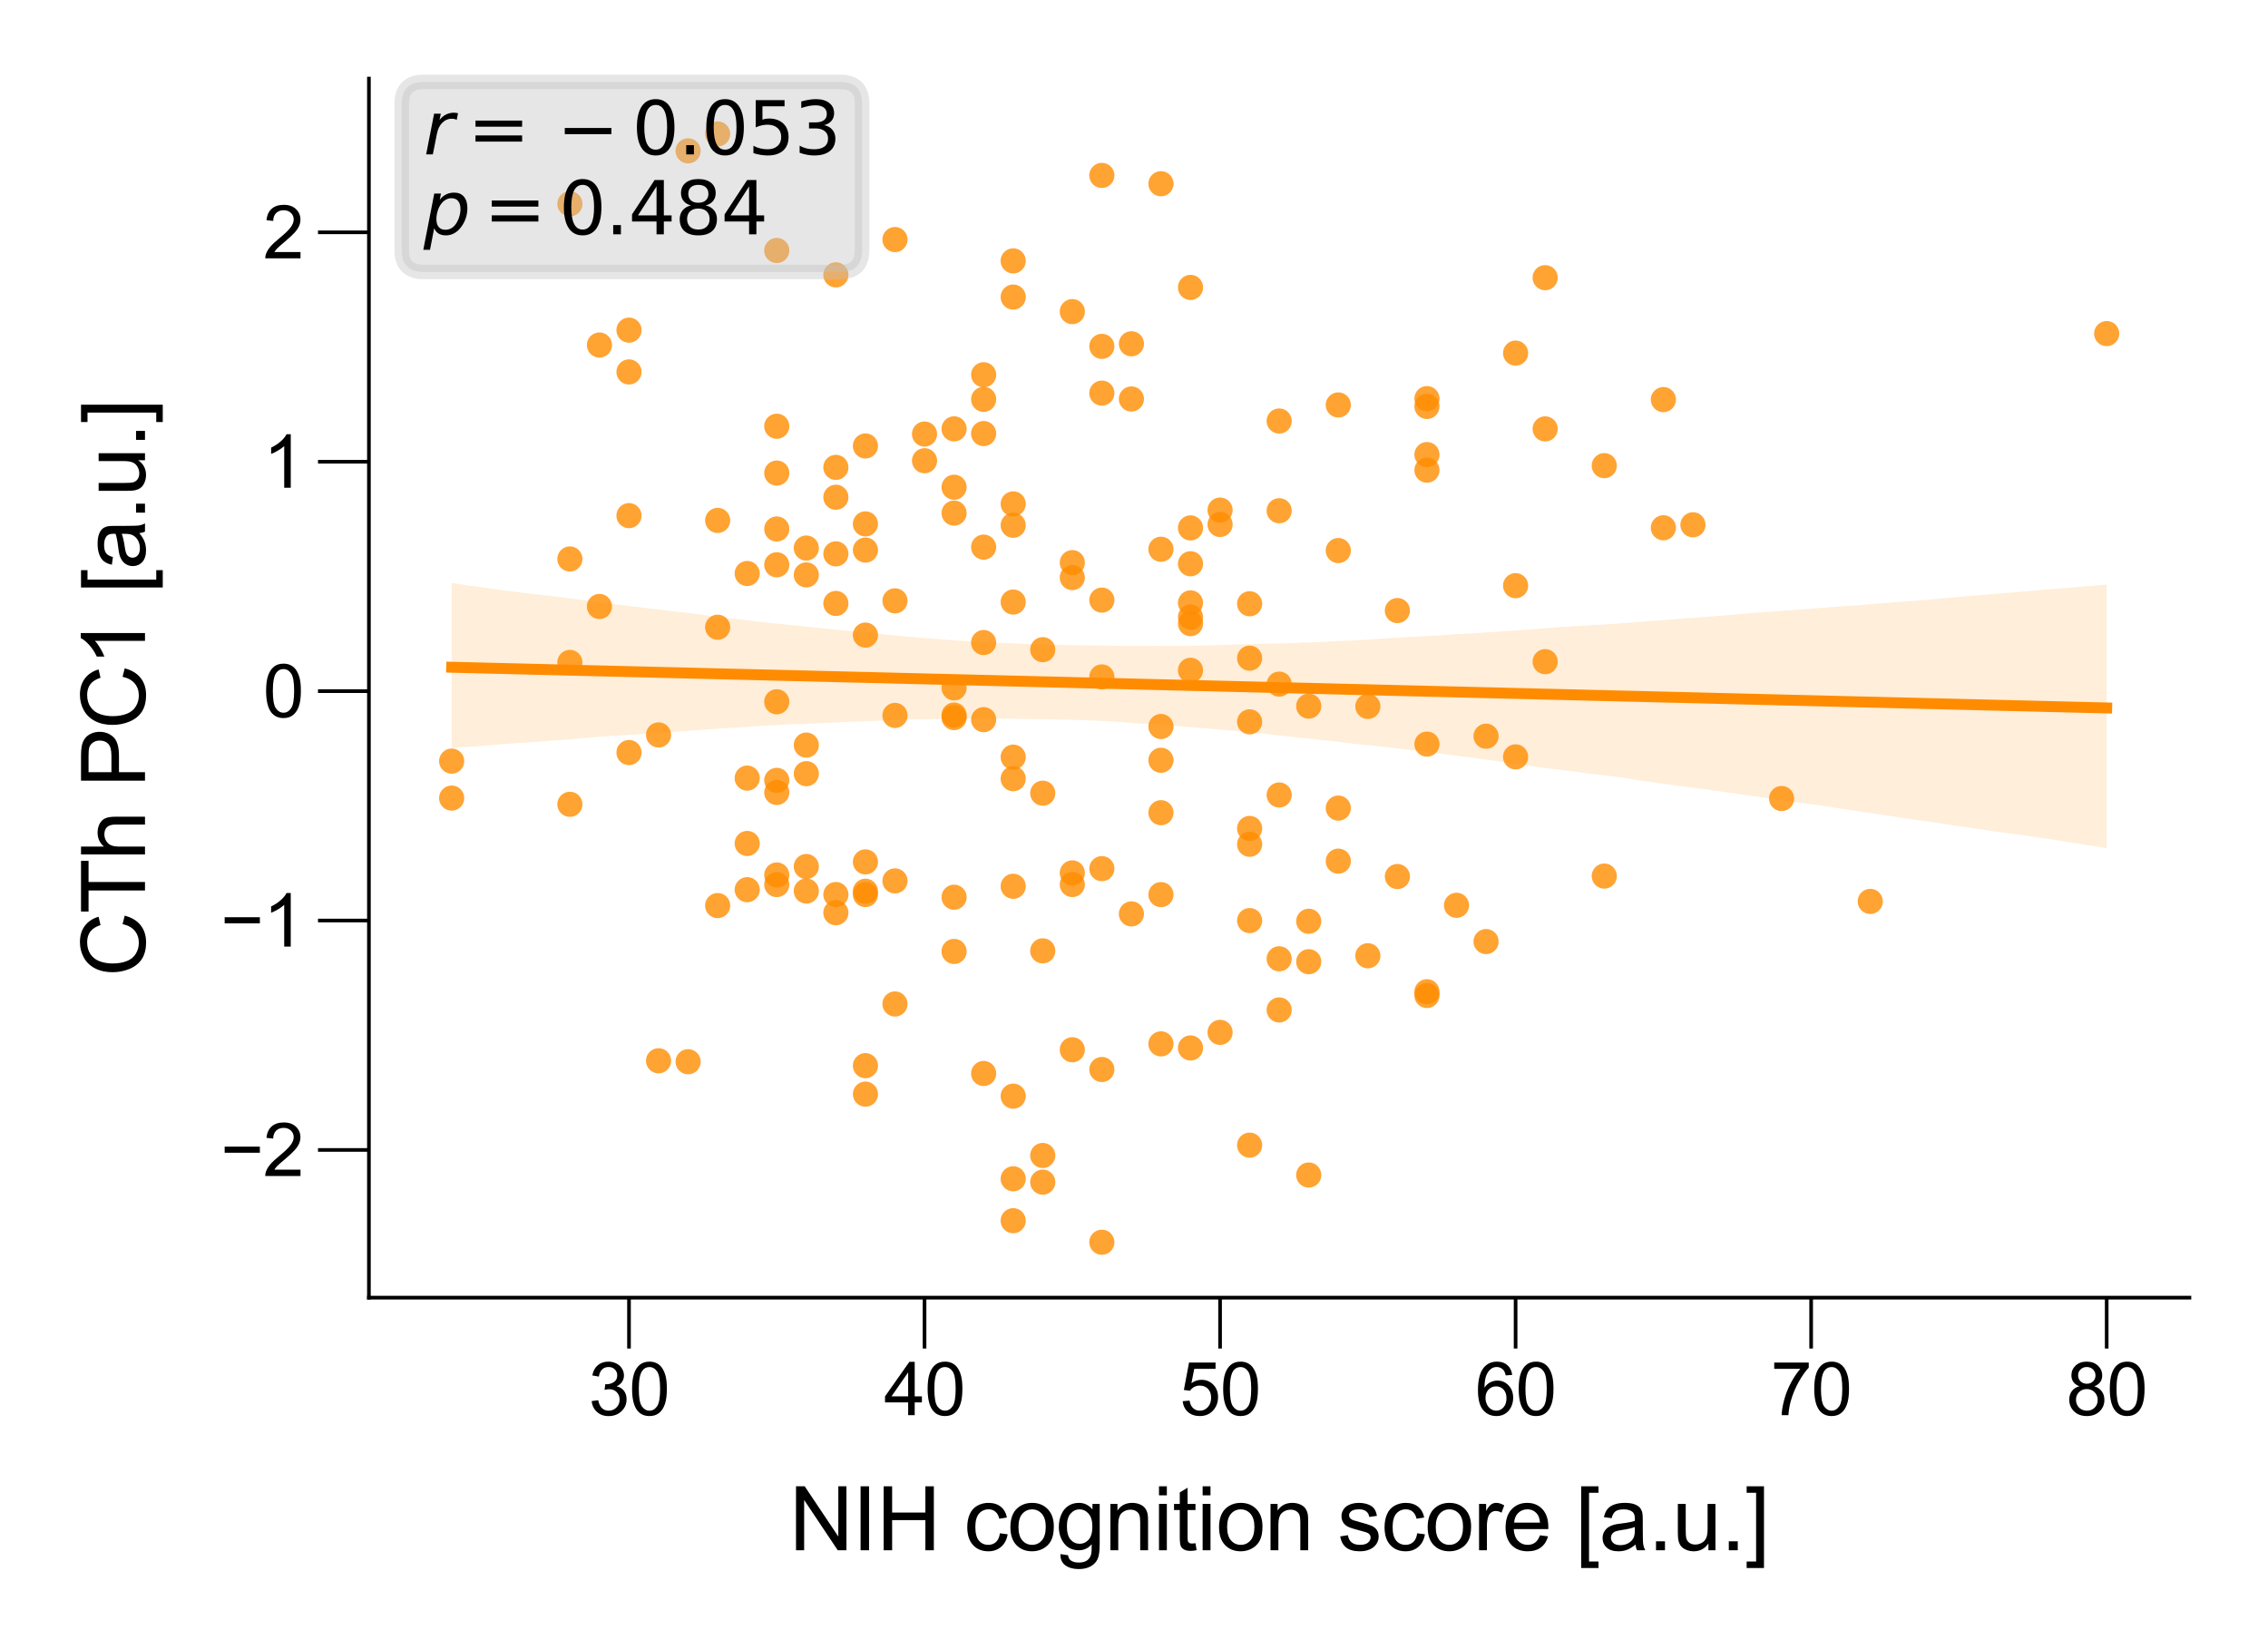 <?xml version="1.0" encoding="utf-8" standalone="no"?>
<!DOCTYPE svg PUBLIC "-//W3C//DTD SVG 1.1//EN"
  "http://www.w3.org/Graphics/SVG/1.1/DTD/svg11.dtd">
<svg xmlns:xlink="http://www.w3.org/1999/xlink" width="155.906pt" height="113.386pt" viewBox="0 0 155.906 113.386" xmlns="http://www.w3.org/2000/svg" version="1.1">
 <defs>
  <style type="text/css">*{stroke-linejoin: round; stroke-linecap: butt}</style>
 </defs>
 <g id="figure_1">
  <g id="patch_1">
   <path d="M 0 113.386 
L 155.906 113.386 
L 155.906 0 
L 0 0 
z
" style="fill: #ffffff"/>
  </g>
  <g id="axes_1">
   <g id="patch_2">
    <path d="M 25.36 89.218 
L 150.506 89.218 
L 150.506 5.4 
L 25.36 5.4 
z
" style="fill: #ffffff"/>
   </g>
   <g id="PathCollection_1">
    <defs>
     <path id="C0_0_e5d2d90304" d="M 0 0.866 
C 0.23 0.866 0.45 0.775 0.612 0.612 
C 0.775 0.45 0.866 0.23 0.866 -0 
C 0.866 -0.23 0.775 -0.45 0.612 -0.612 
C 0.45 -0.775 0.23 -0.866 0 -0.866 
C -0.23 -0.866 -0.45 -0.775 -0.612 -0.612 
C -0.775 -0.45 -0.866 -0.23 -0.866 0 
C -0.866 0.23 -0.775 0.45 -0.612 0.612 
C -0.45 0.775 -0.23 0.866 0 0.866 
z
"/>
    </defs>
    <g clip-path="url(#p446dfa3d20)">
     <use xlink:href="#C0_0_e5d2d90304" x="59.491" y="75.225" style="fill: #ff8c00; fill-opacity: 0.8"/>
    </g>
    <g clip-path="url(#p446dfa3d20)">
     <use xlink:href="#C0_0_e5d2d90304" x="77.775" y="27.432" style="fill: #ff8c00; fill-opacity: 0.8"/>
    </g>
    <g clip-path="url(#p446dfa3d20)">
     <use xlink:href="#C0_0_e5d2d90304" x="106.217" y="29.489" style="fill: #ff8c00; fill-opacity: 0.8"/>
    </g>
    <g clip-path="url(#p446dfa3d20)">
     <use xlink:href="#C0_0_e5d2d90304" x="81.838" y="46.084" style="fill: #ff8c00; fill-opacity: 0.8"/>
    </g>
    <g clip-path="url(#p446dfa3d20)">
     <use xlink:href="#C0_0_e5d2d90304" x="71.68" y="44.668" style="fill: #ff8c00; fill-opacity: 0.8"/>
    </g>
    <g clip-path="url(#p446dfa3d20)">
     <use xlink:href="#C0_0_e5d2d90304" x="57.459" y="61.503" style="fill: #ff8c00; fill-opacity: 0.8"/>
    </g>
    <g clip-path="url(#p446dfa3d20)">
     <use xlink:href="#C0_0_e5d2d90304" x="69.649" y="34.646" style="fill: #ff8c00; fill-opacity: 0.8"/>
    </g>
    <g clip-path="url(#p446dfa3d20)">
     <use xlink:href="#C0_0_e5d2d90304" x="85.901" y="58.047" style="fill: #ff8c00; fill-opacity: 0.8"/>
    </g>
    <g clip-path="url(#p446dfa3d20)">
     <use xlink:href="#C0_0_e5d2d90304" x="67.617" y="25.766" style="fill: #ff8c00; fill-opacity: 0.8"/>
    </g>
    <g clip-path="url(#p446dfa3d20)">
     <use xlink:href="#C0_0_e5d2d90304" x="83.87" y="70.978" style="fill: #ff8c00; fill-opacity: 0.8"/>
    </g>
    <g clip-path="url(#p446dfa3d20)">
     <use xlink:href="#C0_0_e5d2d90304" x="69.649" y="81.046" style="fill: #ff8c00; fill-opacity: 0.8"/>
    </g>
    <g clip-path="url(#p446dfa3d20)">
     <use xlink:href="#C0_0_e5d2d90304" x="81.838" y="72.05" style="fill: #ff8c00; fill-opacity: 0.8"/>
    </g>
    <g clip-path="url(#p446dfa3d20)">
     <use xlink:href="#C0_0_e5d2d90304" x="59.491" y="59.259" style="fill: #ff8c00; fill-opacity: 0.8"/>
    </g>
    <g clip-path="url(#p446dfa3d20)">
     <use xlink:href="#C0_0_e5d2d90304" x="47.301" y="72.998" style="fill: #ff8c00; fill-opacity: 0.8"/>
    </g>
    <g clip-path="url(#p446dfa3d20)">
     <use xlink:href="#C0_0_e5d2d90304" x="128.564" y="61.976" style="fill: #ff8c00; fill-opacity: 0.8"/>
    </g>
    <g clip-path="url(#p446dfa3d20)">
     <use xlink:href="#C0_0_e5d2d90304" x="89.964" y="48.548" style="fill: #ff8c00; fill-opacity: 0.8"/>
    </g>
    <g clip-path="url(#p446dfa3d20)">
     <use xlink:href="#C0_0_e5d2d90304" x="39.175" y="45.543" style="fill: #ff8c00; fill-opacity: 0.8"/>
    </g>
    <g clip-path="url(#p446dfa3d20)">
     <use xlink:href="#C0_0_e5d2d90304" x="65.585" y="61.688" style="fill: #ff8c00; fill-opacity: 0.8"/>
    </g>
    <g clip-path="url(#p446dfa3d20)">
     <use xlink:href="#C0_0_e5d2d90304" x="89.964" y="63.342" style="fill: #ff8c00; fill-opacity: 0.8"/>
    </g>
    <g clip-path="url(#p446dfa3d20)">
     <use xlink:href="#C0_0_e5d2d90304" x="69.649" y="41.393" style="fill: #ff8c00; fill-opacity: 0.8"/>
    </g>
    <g clip-path="url(#p446dfa3d20)">
     <use xlink:href="#C0_0_e5d2d90304" x="53.396" y="36.371" style="fill: #ff8c00; fill-opacity: 0.8"/>
    </g>
    <g clip-path="url(#p446dfa3d20)">
     <use xlink:href="#C0_0_e5d2d90304" x="59.491" y="37.819" style="fill: #ff8c00; fill-opacity: 0.8"/>
    </g>
    <g clip-path="url(#p446dfa3d20)">
     <use xlink:href="#C0_0_e5d2d90304" x="87.933" y="54.658" style="fill: #ff8c00; fill-opacity: 0.8"/>
    </g>
    <g clip-path="url(#p446dfa3d20)">
     <use xlink:href="#C0_0_e5d2d90304" x="65.585" y="29.486" style="fill: #ff8c00; fill-opacity: 0.8"/>
    </g>
    <g clip-path="url(#p446dfa3d20)">
     <use xlink:href="#C0_0_e5d2d90304" x="53.396" y="29.306" style="fill: #ff8c00; fill-opacity: 0.8"/>
    </g>
    <g clip-path="url(#p446dfa3d20)">
     <use xlink:href="#C0_0_e5d2d90304" x="96.059" y="41.979" style="fill: #ff8c00; fill-opacity: 0.8"/>
    </g>
    <g clip-path="url(#p446dfa3d20)">
     <use xlink:href="#C0_0_e5d2d90304" x="53.396" y="53.652" style="fill: #ff8c00; fill-opacity: 0.8"/>
    </g>
    <g clip-path="url(#p446dfa3d20)">
     <use xlink:href="#C0_0_e5d2d90304" x="59.491" y="73.269" style="fill: #ff8c00; fill-opacity: 0.8"/>
    </g>
    <g clip-path="url(#p446dfa3d20)">
     <use xlink:href="#C0_0_e5d2d90304" x="69.649" y="36.115" style="fill: #ff8c00; fill-opacity: 0.8"/>
    </g>
    <g clip-path="url(#p446dfa3d20)">
     <use xlink:href="#C0_0_e5d2d90304" x="53.396" y="38.832" style="fill: #ff8c00; fill-opacity: 0.8"/>
    </g>
    <g clip-path="url(#p446dfa3d20)">
     <use xlink:href="#C0_0_e5d2d90304" x="110.28" y="60.233" style="fill: #ff8c00; fill-opacity: 0.8"/>
    </g>
    <g clip-path="url(#p446dfa3d20)">
     <use xlink:href="#C0_0_e5d2d90304" x="57.459" y="38.08" style="fill: #ff8c00; fill-opacity: 0.8"/>
    </g>
    <g clip-path="url(#p446dfa3d20)">
     <use xlink:href="#C0_0_e5d2d90304" x="102.154" y="64.737" style="fill: #ff8c00; fill-opacity: 0.8"/>
    </g>
    <g clip-path="url(#p446dfa3d20)">
     <use xlink:href="#C0_0_e5d2d90304" x="71.68" y="54.535" style="fill: #ff8c00; fill-opacity: 0.8"/>
    </g>
    <g clip-path="url(#p446dfa3d20)">
     <use xlink:href="#C0_0_e5d2d90304" x="69.649" y="20.424" style="fill: #ff8c00; fill-opacity: 0.8"/>
    </g>
    <g clip-path="url(#p446dfa3d20)">
     <use xlink:href="#C0_0_e5d2d90304" x="91.996" y="37.854" style="fill: #ff8c00; fill-opacity: 0.8"/>
    </g>
    <g clip-path="url(#p446dfa3d20)">
     <use xlink:href="#C0_0_e5d2d90304" x="75.743" y="12.061" style="fill: #ff8c00; fill-opacity: 0.8"/>
    </g>
    <g clip-path="url(#p446dfa3d20)">
     <use xlink:href="#C0_0_e5d2d90304" x="39.175" y="55.299" style="fill: #ff8c00; fill-opacity: 0.8"/>
    </g>
    <g clip-path="url(#p446dfa3d20)">
     <use xlink:href="#C0_0_e5d2d90304" x="53.396" y="48.25" style="fill: #ff8c00; fill-opacity: 0.8"/>
    </g>
    <g clip-path="url(#p446dfa3d20)">
     <use xlink:href="#C0_0_e5d2d90304" x="51.364" y="39.431" style="fill: #ff8c00; fill-opacity: 0.8"/>
    </g>
    <g clip-path="url(#p446dfa3d20)">
     <use xlink:href="#C0_0_e5d2d90304" x="102.154" y="50.617" style="fill: #ff8c00; fill-opacity: 0.8"/>
    </g>
    <g clip-path="url(#p446dfa3d20)">
     <use xlink:href="#C0_0_e5d2d90304" x="114.343" y="36.286" style="fill: #ff8c00; fill-opacity: 0.8"/>
    </g>
    <g clip-path="url(#p446dfa3d20)">
     <use xlink:href="#C0_0_e5d2d90304" x="49.333" y="35.781" style="fill: #ff8c00; fill-opacity: 0.8"/>
    </g>
    <g clip-path="url(#p446dfa3d20)">
     <use xlink:href="#C0_0_e5d2d90304" x="98.091" y="31.256" style="fill: #ff8c00; fill-opacity: 0.8"/>
    </g>
    <g clip-path="url(#p446dfa3d20)">
     <use xlink:href="#C0_0_e5d2d90304" x="67.617" y="37.616" style="fill: #ff8c00; fill-opacity: 0.8"/>
    </g>
    <g clip-path="url(#p446dfa3d20)">
     <use xlink:href="#C0_0_e5d2d90304" x="65.585" y="35.277" style="fill: #ff8c00; fill-opacity: 0.8"/>
    </g>
    <g clip-path="url(#p446dfa3d20)">
     <use xlink:href="#C0_0_e5d2d90304" x="57.459" y="62.753" style="fill: #ff8c00; fill-opacity: 0.8"/>
    </g>
    <g clip-path="url(#p446dfa3d20)">
     <use xlink:href="#C0_0_e5d2d90304" x="89.964" y="66.121" style="fill: #ff8c00; fill-opacity: 0.8"/>
    </g>
    <g clip-path="url(#p446dfa3d20)">
     <use xlink:href="#C0_0_e5d2d90304" x="53.396" y="17.222" style="fill: #ff8c00; fill-opacity: 0.8"/>
    </g>
    <g clip-path="url(#p446dfa3d20)">
     <use xlink:href="#C0_0_e5d2d90304" x="75.743" y="46.541" style="fill: #ff8c00; fill-opacity: 0.8"/>
    </g>
    <g clip-path="url(#p446dfa3d20)">
     <use xlink:href="#C0_0_e5d2d90304" x="144.817" y="22.936" style="fill: #ff8c00; fill-opacity: 0.8"/>
    </g>
    <g clip-path="url(#p446dfa3d20)">
     <use xlink:href="#C0_0_e5d2d90304" x="98.091" y="68.444" style="fill: #ff8c00; fill-opacity: 0.8"/>
    </g>
    <g clip-path="url(#p446dfa3d20)">
     <use xlink:href="#C0_0_e5d2d90304" x="106.217" y="45.492" style="fill: #ff8c00; fill-opacity: 0.8"/>
    </g>
    <g clip-path="url(#p446dfa3d20)">
     <use xlink:href="#C0_0_e5d2d90304" x="41.206" y="23.722" style="fill: #ff8c00; fill-opacity: 0.8"/>
    </g>
    <g clip-path="url(#p446dfa3d20)">
     <use xlink:href="#C0_0_e5d2d90304" x="67.617" y="29.809" style="fill: #ff8c00; fill-opacity: 0.8"/>
    </g>
    <g clip-path="url(#p446dfa3d20)">
     <use xlink:href="#C0_0_e5d2d90304" x="73.712" y="39.711" style="fill: #ff8c00; fill-opacity: 0.8"/>
    </g>
    <g clip-path="url(#p446dfa3d20)">
     <use xlink:href="#C0_0_e5d2d90304" x="39.175" y="38.431" style="fill: #ff8c00; fill-opacity: 0.8"/>
    </g>
    <g clip-path="url(#p446dfa3d20)">
     <use xlink:href="#C0_0_e5d2d90304" x="65.585" y="47.295" style="fill: #ff8c00; fill-opacity: 0.8"/>
    </g>
    <g clip-path="url(#p446dfa3d20)">
     <use xlink:href="#C0_0_e5d2d90304" x="79.806" y="12.632" style="fill: #ff8c00; fill-opacity: 0.8"/>
    </g>
    <g clip-path="url(#p446dfa3d20)">
     <use xlink:href="#C0_0_e5d2d90304" x="49.333" y="9.21" style="fill: #ff8c00; fill-opacity: 0.8"/>
    </g>
    <g clip-path="url(#p446dfa3d20)">
     <use xlink:href="#C0_0_e5d2d90304" x="87.933" y="69.437" style="fill: #ff8c00; fill-opacity: 0.8"/>
    </g>
    <g clip-path="url(#p446dfa3d20)">
     <use xlink:href="#C0_0_e5d2d90304" x="81.838" y="42.879" style="fill: #ff8c00; fill-opacity: 0.8"/>
    </g>
    <g clip-path="url(#p446dfa3d20)">
     <use xlink:href="#C0_0_e5d2d90304" x="31.048" y="52.331" style="fill: #ff8c00; fill-opacity: 0.8"/>
    </g>
    <g clip-path="url(#p446dfa3d20)">
     <use xlink:href="#C0_0_e5d2d90304" x="104.185" y="52.038" style="fill: #ff8c00; fill-opacity: 0.8"/>
    </g>
    <g clip-path="url(#p446dfa3d20)">
     <use xlink:href="#C0_0_e5d2d90304" x="43.238" y="51.74" style="fill: #ff8c00; fill-opacity: 0.8"/>
    </g>
    <g clip-path="url(#p446dfa3d20)">
     <use xlink:href="#C0_0_e5d2d90304" x="122.47" y="54.902" style="fill: #ff8c00; fill-opacity: 0.8"/>
    </g>
    <g clip-path="url(#p446dfa3d20)">
     <use xlink:href="#C0_0_e5d2d90304" x="91.996" y="55.561" style="fill: #ff8c00; fill-opacity: 0.8"/>
    </g>
    <g clip-path="url(#p446dfa3d20)">
     <use xlink:href="#C0_0_e5d2d90304" x="61.522" y="41.311" style="fill: #ff8c00; fill-opacity: 0.8"/>
    </g>
    <g clip-path="url(#p446dfa3d20)">
     <use xlink:href="#C0_0_e5d2d90304" x="98.091" y="32.323" style="fill: #ff8c00; fill-opacity: 0.8"/>
    </g>
    <g clip-path="url(#p446dfa3d20)">
     <use xlink:href="#C0_0_e5d2d90304" x="61.522" y="69.027" style="fill: #ff8c00; fill-opacity: 0.8"/>
    </g>
    <g clip-path="url(#p446dfa3d20)">
     <use xlink:href="#C0_0_e5d2d90304" x="69.649" y="53.538" style="fill: #ff8c00; fill-opacity: 0.8"/>
    </g>
    <g clip-path="url(#p446dfa3d20)">
     <use xlink:href="#C0_0_e5d2d90304" x="51.364" y="57.991" style="fill: #ff8c00; fill-opacity: 0.8"/>
    </g>
    <g clip-path="url(#p446dfa3d20)">
     <use xlink:href="#C0_0_e5d2d90304" x="81.838" y="19.76" style="fill: #ff8c00; fill-opacity: 0.8"/>
    </g>
    <g clip-path="url(#p446dfa3d20)">
     <use xlink:href="#C0_0_e5d2d90304" x="59.491" y="36.02" style="fill: #ff8c00; fill-opacity: 0.8"/>
    </g>
    <g clip-path="url(#p446dfa3d20)">
     <use xlink:href="#C0_0_e5d2d90304" x="87.933" y="35.116" style="fill: #ff8c00; fill-opacity: 0.8"/>
    </g>
    <g clip-path="url(#p446dfa3d20)">
     <use xlink:href="#C0_0_e5d2d90304" x="91.996" y="27.842" style="fill: #ff8c00; fill-opacity: 0.8"/>
    </g>
    <g clip-path="url(#p446dfa3d20)">
     <use xlink:href="#C0_0_e5d2d90304" x="77.775" y="62.833" style="fill: #ff8c00; fill-opacity: 0.8"/>
    </g>
    <g clip-path="url(#p446dfa3d20)">
     <use xlink:href="#C0_0_e5d2d90304" x="55.427" y="53.193" style="fill: #ff8c00; fill-opacity: 0.8"/>
    </g>
    <g clip-path="url(#p446dfa3d20)">
     <use xlink:href="#C0_0_e5d2d90304" x="98.091" y="68.185" style="fill: #ff8c00; fill-opacity: 0.8"/>
    </g>
    <g clip-path="url(#p446dfa3d20)">
     <use xlink:href="#C0_0_e5d2d90304" x="73.712" y="60.814" style="fill: #ff8c00; fill-opacity: 0.8"/>
    </g>
    <g clip-path="url(#p446dfa3d20)">
     <use xlink:href="#C0_0_e5d2d90304" x="69.649" y="83.928" style="fill: #ff8c00; fill-opacity: 0.8"/>
    </g>
    <g clip-path="url(#p446dfa3d20)">
     <use xlink:href="#C0_0_e5d2d90304" x="83.87" y="35.07" style="fill: #ff8c00; fill-opacity: 0.8"/>
    </g>
    <g clip-path="url(#p446dfa3d20)">
     <use xlink:href="#C0_0_e5d2d90304" x="51.364" y="61.169" style="fill: #ff8c00; fill-opacity: 0.8"/>
    </g>
    <g clip-path="url(#p446dfa3d20)">
     <use xlink:href="#C0_0_e5d2d90304" x="79.806" y="71.77" style="fill: #ff8c00; fill-opacity: 0.8"/>
    </g>
    <g clip-path="url(#p446dfa3d20)">
     <use xlink:href="#C0_0_e5d2d90304" x="63.554" y="29.842" style="fill: #ff8c00; fill-opacity: 0.8"/>
    </g>
    <g clip-path="url(#p446dfa3d20)">
     <use xlink:href="#C0_0_e5d2d90304" x="43.238" y="25.572" style="fill: #ff8c00; fill-opacity: 0.8"/>
    </g>
    <g clip-path="url(#p446dfa3d20)">
     <use xlink:href="#C0_0_e5d2d90304" x="75.743" y="59.723" style="fill: #ff8c00; fill-opacity: 0.8"/>
    </g>
    <g clip-path="url(#p446dfa3d20)">
     <use xlink:href="#C0_0_e5d2d90304" x="73.712" y="21.425" style="fill: #ff8c00; fill-opacity: 0.8"/>
    </g>
    <g clip-path="url(#p446dfa3d20)">
     <use xlink:href="#C0_0_e5d2d90304" x="55.427" y="59.577" style="fill: #ff8c00; fill-opacity: 0.8"/>
    </g>
    <g clip-path="url(#p446dfa3d20)">
     <use xlink:href="#C0_0_e5d2d90304" x="71.68" y="79.443" style="fill: #ff8c00; fill-opacity: 0.8"/>
    </g>
    <g clip-path="url(#p446dfa3d20)">
     <use xlink:href="#C0_0_e5d2d90304" x="75.743" y="41.26" style="fill: #ff8c00; fill-opacity: 0.8"/>
    </g>
    <g clip-path="url(#p446dfa3d20)">
     <use xlink:href="#C0_0_e5d2d90304" x="100.122" y="62.244" style="fill: #ff8c00; fill-opacity: 0.8"/>
    </g>
    <g clip-path="url(#p446dfa3d20)">
     <use xlink:href="#C0_0_e5d2d90304" x="79.806" y="61.508" style="fill: #ff8c00; fill-opacity: 0.8"/>
    </g>
    <g clip-path="url(#p446dfa3d20)">
     <use xlink:href="#C0_0_e5d2d90304" x="85.901" y="45.251" style="fill: #ff8c00; fill-opacity: 0.8"/>
    </g>
    <g clip-path="url(#p446dfa3d20)">
     <use xlink:href="#C0_0_e5d2d90304" x="65.585" y="49.338" style="fill: #ff8c00; fill-opacity: 0.8"/>
    </g>
    <g clip-path="url(#p446dfa3d20)">
     <use xlink:href="#C0_0_e5d2d90304" x="110.28" y="32.016" style="fill: #ff8c00; fill-opacity: 0.8"/>
    </g>
    <g clip-path="url(#p446dfa3d20)">
     <use xlink:href="#C0_0_e5d2d90304" x="94.028" y="48.569" style="fill: #ff8c00; fill-opacity: 0.8"/>
    </g>
    <g clip-path="url(#p446dfa3d20)">
     <use xlink:href="#C0_0_e5d2d90304" x="31.048" y="54.872" style="fill: #ff8c00; fill-opacity: 0.8"/>
    </g>
    <g clip-path="url(#p446dfa3d20)">
     <use xlink:href="#C0_0_e5d2d90304" x="94.028" y="65.712" style="fill: #ff8c00; fill-opacity: 0.8"/>
    </g>
    <g clip-path="url(#p446dfa3d20)">
     <use xlink:href="#C0_0_e5d2d90304" x="104.185" y="24.278" style="fill: #ff8c00; fill-opacity: 0.8"/>
    </g>
    <g clip-path="url(#p446dfa3d20)">
     <use xlink:href="#C0_0_e5d2d90304" x="71.68" y="81.276" style="fill: #ff8c00; fill-opacity: 0.8"/>
    </g>
    <g clip-path="url(#p446dfa3d20)">
     <use xlink:href="#C0_0_e5d2d90304" x="77.775" y="23.636" style="fill: #ff8c00; fill-opacity: 0.8"/>
    </g>
    <g clip-path="url(#p446dfa3d20)">
     <use xlink:href="#C0_0_e5d2d90304" x="59.491" y="43.666" style="fill: #ff8c00; fill-opacity: 0.8"/>
    </g>
    <g clip-path="url(#p446dfa3d20)">
     <use xlink:href="#C0_0_e5d2d90304" x="89.964" y="80.787" style="fill: #ff8c00; fill-opacity: 0.8"/>
    </g>
    <g clip-path="url(#p446dfa3d20)">
     <use xlink:href="#C0_0_e5d2d90304" x="39.175" y="14.013" style="fill: #ff8c00; fill-opacity: 0.8"/>
    </g>
    <g clip-path="url(#p446dfa3d20)">
     <use xlink:href="#C0_0_e5d2d90304" x="81.838" y="38.761" style="fill: #ff8c00; fill-opacity: 0.8"/>
    </g>
    <g clip-path="url(#p446dfa3d20)">
     <use xlink:href="#C0_0_e5d2d90304" x="69.649" y="17.937" style="fill: #ff8c00; fill-opacity: 0.8"/>
    </g>
    <g clip-path="url(#p446dfa3d20)">
     <use xlink:href="#C0_0_e5d2d90304" x="49.333" y="62.263" style="fill: #ff8c00; fill-opacity: 0.8"/>
    </g>
    <g clip-path="url(#p446dfa3d20)">
     <use xlink:href="#C0_0_e5d2d90304" x="53.396" y="54.485" style="fill: #ff8c00; fill-opacity: 0.8"/>
    </g>
    <g clip-path="url(#p446dfa3d20)">
     <use xlink:href="#C0_0_e5d2d90304" x="85.901" y="78.734" style="fill: #ff8c00; fill-opacity: 0.8"/>
    </g>
    <g clip-path="url(#p446dfa3d20)">
     <use xlink:href="#C0_0_e5d2d90304" x="69.649" y="52.056" style="fill: #ff8c00; fill-opacity: 0.8"/>
    </g>
    <g clip-path="url(#p446dfa3d20)">
     <use xlink:href="#C0_0_e5d2d90304" x="53.396" y="60.817" style="fill: #ff8c00; fill-opacity: 0.8"/>
    </g>
    <g clip-path="url(#p446dfa3d20)">
     <use xlink:href="#C0_0_e5d2d90304" x="57.459" y="34.188" style="fill: #ff8c00; fill-opacity: 0.8"/>
    </g>
    <g clip-path="url(#p446dfa3d20)">
     <use xlink:href="#C0_0_e5d2d90304" x="59.491" y="61.504" style="fill: #ff8c00; fill-opacity: 0.8"/>
    </g>
    <g clip-path="url(#p446dfa3d20)">
     <use xlink:href="#C0_0_e5d2d90304" x="61.522" y="49.188" style="fill: #ff8c00; fill-opacity: 0.8"/>
    </g>
    <g clip-path="url(#p446dfa3d20)">
     <use xlink:href="#C0_0_e5d2d90304" x="55.427" y="61.261" style="fill: #ff8c00; fill-opacity: 0.8"/>
    </g>
    <g clip-path="url(#p446dfa3d20)">
     <use xlink:href="#C0_0_e5d2d90304" x="65.585" y="33.499" style="fill: #ff8c00; fill-opacity: 0.8"/>
    </g>
    <g clip-path="url(#p446dfa3d20)">
     <use xlink:href="#C0_0_e5d2d90304" x="98.091" y="27.409" style="fill: #ff8c00; fill-opacity: 0.8"/>
    </g>
    <g clip-path="url(#p446dfa3d20)">
     <use xlink:href="#C0_0_e5d2d90304" x="85.901" y="41.511" style="fill: #ff8c00; fill-opacity: 0.8"/>
    </g>
    <g clip-path="url(#p446dfa3d20)">
     <use xlink:href="#C0_0_e5d2d90304" x="53.396" y="32.526" style="fill: #ff8c00; fill-opacity: 0.8"/>
    </g>
    <g clip-path="url(#p446dfa3d20)">
     <use xlink:href="#C0_0_e5d2d90304" x="71.68" y="65.375" style="fill: #ff8c00; fill-opacity: 0.8"/>
    </g>
    <g clip-path="url(#p446dfa3d20)">
     <use xlink:href="#C0_0_e5d2d90304" x="55.427" y="37.68" style="fill: #ff8c00; fill-opacity: 0.8"/>
    </g>
    <g clip-path="url(#p446dfa3d20)">
     <use xlink:href="#C0_0_e5d2d90304" x="87.933" y="65.921" style="fill: #ff8c00; fill-opacity: 0.8"/>
    </g>
    <g clip-path="url(#p446dfa3d20)">
     <use xlink:href="#C0_0_e5d2d90304" x="79.806" y="37.762" style="fill: #ff8c00; fill-opacity: 0.8"/>
    </g>
    <g clip-path="url(#p446dfa3d20)">
     <use xlink:href="#C0_0_e5d2d90304" x="73.712" y="72.175" style="fill: #ff8c00; fill-opacity: 0.8"/>
    </g>
    <g clip-path="url(#p446dfa3d20)">
     <use xlink:href="#C0_0_e5d2d90304" x="67.617" y="73.805" style="fill: #ff8c00; fill-opacity: 0.8"/>
    </g>
    <g clip-path="url(#p446dfa3d20)">
     <use xlink:href="#C0_0_e5d2d90304" x="59.491" y="30.662" style="fill: #ff8c00; fill-opacity: 0.8"/>
    </g>
    <g clip-path="url(#p446dfa3d20)">
     <use xlink:href="#C0_0_e5d2d90304" x="73.712" y="38.684" style="fill: #ff8c00; fill-opacity: 0.8"/>
    </g>
    <g clip-path="url(#p446dfa3d20)">
     <use xlink:href="#C0_0_e5d2d90304" x="85.901" y="63.295" style="fill: #ff8c00; fill-opacity: 0.8"/>
    </g>
    <g clip-path="url(#p446dfa3d20)">
     <use xlink:href="#C0_0_e5d2d90304" x="57.459" y="18.898" style="fill: #ff8c00; fill-opacity: 0.8"/>
    </g>
    <g clip-path="url(#p446dfa3d20)">
     <use xlink:href="#C0_0_e5d2d90304" x="104.185" y="40.268" style="fill: #ff8c00; fill-opacity: 0.8"/>
    </g>
    <g clip-path="url(#p446dfa3d20)">
     <use xlink:href="#C0_0_e5d2d90304" x="51.364" y="53.499" style="fill: #ff8c00; fill-opacity: 0.8"/>
    </g>
    <g clip-path="url(#p446dfa3d20)">
     <use xlink:href="#C0_0_e5d2d90304" x="91.996" y="59.208" style="fill: #ff8c00; fill-opacity: 0.8"/>
    </g>
    <g clip-path="url(#p446dfa3d20)">
     <use xlink:href="#C0_0_e5d2d90304" x="85.901" y="56.959" style="fill: #ff8c00; fill-opacity: 0.8"/>
    </g>
    <g clip-path="url(#p446dfa3d20)">
     <use xlink:href="#C0_0_e5d2d90304" x="65.585" y="49.163" style="fill: #ff8c00; fill-opacity: 0.8"/>
    </g>
    <g clip-path="url(#p446dfa3d20)">
     <use xlink:href="#C0_0_e5d2d90304" x="85.901" y="49.63" style="fill: #ff8c00; fill-opacity: 0.8"/>
    </g>
    <g clip-path="url(#p446dfa3d20)">
     <use xlink:href="#C0_0_e5d2d90304" x="67.617" y="44.178" style="fill: #ff8c00; fill-opacity: 0.8"/>
    </g>
    <g clip-path="url(#p446dfa3d20)">
     <use xlink:href="#C0_0_e5d2d90304" x="79.806" y="49.949" style="fill: #ff8c00; fill-opacity: 0.8"/>
    </g>
    <g clip-path="url(#p446dfa3d20)">
     <use xlink:href="#C0_0_e5d2d90304" x="57.459" y="32.134" style="fill: #ff8c00; fill-opacity: 0.8"/>
    </g>
    <g clip-path="url(#p446dfa3d20)">
     <use xlink:href="#C0_0_e5d2d90304" x="106.217" y="19.091" style="fill: #ff8c00; fill-opacity: 0.8"/>
    </g>
    <g clip-path="url(#p446dfa3d20)">
     <use xlink:href="#C0_0_e5d2d90304" x="65.585" y="65.414" style="fill: #ff8c00; fill-opacity: 0.8"/>
    </g>
    <g clip-path="url(#p446dfa3d20)">
     <use xlink:href="#C0_0_e5d2d90304" x="47.301" y="10.372" style="fill: #ff8c00; fill-opacity: 0.8"/>
    </g>
    <g clip-path="url(#p446dfa3d20)">
     <use xlink:href="#C0_0_e5d2d90304" x="98.091" y="51.16" style="fill: #ff8c00; fill-opacity: 0.8"/>
    </g>
    <g clip-path="url(#p446dfa3d20)">
     <use xlink:href="#C0_0_e5d2d90304" x="63.554" y="31.677" style="fill: #ff8c00; fill-opacity: 0.8"/>
    </g>
    <g clip-path="url(#p446dfa3d20)">
     <use xlink:href="#C0_0_e5d2d90304" x="45.27" y="50.53" style="fill: #ff8c00; fill-opacity: 0.8"/>
    </g>
    <g clip-path="url(#p446dfa3d20)">
     <use xlink:href="#C0_0_e5d2d90304" x="87.933" y="28.947" style="fill: #ff8c00; fill-opacity: 0.8"/>
    </g>
    <g clip-path="url(#p446dfa3d20)">
     <use xlink:href="#C0_0_e5d2d90304" x="69.649" y="60.935" style="fill: #ff8c00; fill-opacity: 0.8"/>
    </g>
    <g clip-path="url(#p446dfa3d20)">
     <use xlink:href="#C0_0_e5d2d90304" x="45.27" y="72.933" style="fill: #ff8c00; fill-opacity: 0.8"/>
    </g>
    <g clip-path="url(#p446dfa3d20)">
     <use xlink:href="#C0_0_e5d2d90304" x="43.238" y="22.699" style="fill: #ff8c00; fill-opacity: 0.8"/>
    </g>
    <g clip-path="url(#p446dfa3d20)">
     <use xlink:href="#C0_0_e5d2d90304" x="81.838" y="36.296" style="fill: #ff8c00; fill-opacity: 0.8"/>
    </g>
    <g clip-path="url(#p446dfa3d20)">
     <use xlink:href="#C0_0_e5d2d90304" x="57.459" y="41.489" style="fill: #ff8c00; fill-opacity: 0.8"/>
    </g>
    <g clip-path="url(#p446dfa3d20)">
     <use xlink:href="#C0_0_e5d2d90304" x="55.427" y="39.526" style="fill: #ff8c00; fill-opacity: 0.8"/>
    </g>
    <g clip-path="url(#p446dfa3d20)">
     <use xlink:href="#C0_0_e5d2d90304" x="83.87" y="36.059" style="fill: #ff8c00; fill-opacity: 0.8"/>
    </g>
    <g clip-path="url(#p446dfa3d20)">
     <use xlink:href="#C0_0_e5d2d90304" x="75.743" y="73.532" style="fill: #ff8c00; fill-opacity: 0.8"/>
    </g>
    <g clip-path="url(#p446dfa3d20)">
     <use xlink:href="#C0_0_e5d2d90304" x="61.522" y="60.565" style="fill: #ff8c00; fill-opacity: 0.8"/>
    </g>
    <g clip-path="url(#p446dfa3d20)">
     <use xlink:href="#C0_0_e5d2d90304" x="61.522" y="16.471" style="fill: #ff8c00; fill-opacity: 0.8"/>
    </g>
    <g clip-path="url(#p446dfa3d20)">
     <use xlink:href="#C0_0_e5d2d90304" x="43.238" y="35.452" style="fill: #ff8c00; fill-opacity: 0.8"/>
    </g>
    <g clip-path="url(#p446dfa3d20)">
     <use xlink:href="#C0_0_e5d2d90304" x="67.617" y="49.479" style="fill: #ff8c00; fill-opacity: 0.8"/>
    </g>
    <g clip-path="url(#p446dfa3d20)">
     <use xlink:href="#C0_0_e5d2d90304" x="96.059" y="60.265" style="fill: #ff8c00; fill-opacity: 0.8"/>
    </g>
    <g clip-path="url(#p446dfa3d20)">
     <use xlink:href="#C0_0_e5d2d90304" x="55.427" y="51.228" style="fill: #ff8c00; fill-opacity: 0.8"/>
    </g>
    <g clip-path="url(#p446dfa3d20)">
     <use xlink:href="#C0_0_e5d2d90304" x="79.806" y="52.27" style="fill: #ff8c00; fill-opacity: 0.8"/>
    </g>
    <g clip-path="url(#p446dfa3d20)">
     <use xlink:href="#C0_0_e5d2d90304" x="59.491" y="61.275" style="fill: #ff8c00; fill-opacity: 0.8"/>
    </g>
    <g clip-path="url(#p446dfa3d20)">
     <use xlink:href="#C0_0_e5d2d90304" x="116.375" y="36.082" style="fill: #ff8c00; fill-opacity: 0.8"/>
    </g>
    <g clip-path="url(#p446dfa3d20)">
     <use xlink:href="#C0_0_e5d2d90304" x="49.333" y="43.125" style="fill: #ff8c00; fill-opacity: 0.8"/>
    </g>
    <g clip-path="url(#p446dfa3d20)">
     <use xlink:href="#C0_0_e5d2d90304" x="75.743" y="85.408" style="fill: #ff8c00; fill-opacity: 0.8"/>
    </g>
    <g clip-path="url(#p446dfa3d20)">
     <use xlink:href="#C0_0_e5d2d90304" x="75.743" y="23.815" style="fill: #ff8c00; fill-opacity: 0.8"/>
    </g>
    <g clip-path="url(#p446dfa3d20)">
     <use xlink:href="#C0_0_e5d2d90304" x="81.838" y="42.425" style="fill: #ff8c00; fill-opacity: 0.8"/>
    </g>
    <g clip-path="url(#p446dfa3d20)">
     <use xlink:href="#C0_0_e5d2d90304" x="81.838" y="41.451" style="fill: #ff8c00; fill-opacity: 0.8"/>
    </g>
    <g clip-path="url(#p446dfa3d20)">
     <use xlink:href="#C0_0_e5d2d90304" x="87.933" y="47.036" style="fill: #ff8c00; fill-opacity: 0.8"/>
    </g>
    <g clip-path="url(#p446dfa3d20)">
     <use xlink:href="#C0_0_e5d2d90304" x="53.396" y="60.159" style="fill: #ff8c00; fill-opacity: 0.8"/>
    </g>
    <g clip-path="url(#p446dfa3d20)">
     <use xlink:href="#C0_0_e5d2d90304" x="67.617" y="27.456" style="fill: #ff8c00; fill-opacity: 0.8"/>
    </g>
    <g clip-path="url(#p446dfa3d20)">
     <use xlink:href="#C0_0_e5d2d90304" x="114.343" y="27.473" style="fill: #ff8c00; fill-opacity: 0.8"/>
    </g>
    <g clip-path="url(#p446dfa3d20)">
     <use xlink:href="#C0_0_e5d2d90304" x="73.712" y="60.015" style="fill: #ff8c00; fill-opacity: 0.8"/>
    </g>
    <g clip-path="url(#p446dfa3d20)">
     <use xlink:href="#C0_0_e5d2d90304" x="41.206" y="41.697" style="fill: #ff8c00; fill-opacity: 0.8"/>
    </g>
    <g clip-path="url(#p446dfa3d20)">
     <use xlink:href="#C0_0_e5d2d90304" x="79.806" y="55.876" style="fill: #ff8c00; fill-opacity: 0.8"/>
    </g>
    <g clip-path="url(#p446dfa3d20)">
     <use xlink:href="#C0_0_e5d2d90304" x="75.743" y="27.028" style="fill: #ff8c00; fill-opacity: 0.8"/>
    </g>
    <g clip-path="url(#p446dfa3d20)">
     <use xlink:href="#C0_0_e5d2d90304" x="98.091" y="27.944" style="fill: #ff8c00; fill-opacity: 0.8"/>
    </g>
    <g clip-path="url(#p446dfa3d20)">
     <use xlink:href="#C0_0_e5d2d90304" x="69.649" y="75.365" style="fill: #ff8c00; fill-opacity: 0.8"/>
    </g>
   </g>
   <g id="PolyCollection_1">
    <path d="M 31.048 40.077 
L 31.048 51.435 
L 32.198 51.342 
L 33.347 51.267 
L 34.496 51.17 
L 35.645 51.078 
L 36.794 51.007 
L 37.944 50.917 
L 39.093 50.832 
L 40.242 50.73 
L 41.391 50.645 
L 42.54 50.566 
L 43.689 50.497 
L 44.839 50.417 
L 45.988 50.336 
L 47.137 50.253 
L 48.286 50.173 
L 49.435 50.092 
L 50.584 50.029 
L 51.734 49.943 
L 52.883 49.883 
L 54.032 49.812 
L 55.181 49.769 
L 56.33 49.721 
L 57.48 49.675 
L 58.629 49.62 
L 59.778 49.573 
L 60.927 49.527 
L 62.076 49.478 
L 63.225 49.457 
L 64.375 49.446 
L 65.524 49.418 
L 66.673 49.401 
L 67.822 49.4 
L 68.971 49.408 
L 70.12 49.427 
L 71.27 49.438 
L 72.419 49.468 
L 73.568 49.489 
L 74.717 49.522 
L 75.866 49.567 
L 77.016 49.643 
L 78.165 49.731 
L 79.314 49.798 
L 80.463 49.88 
L 81.612 49.968 
L 82.761 50.063 
L 83.911 50.168 
L 85.06 50.262 
L 86.209 50.37 
L 87.358 50.495 
L 88.507 50.624 
L 89.657 50.748 
L 90.806 50.874 
L 91.955 50.991 
L 93.104 51.14 
L 94.253 51.251 
L 95.402 51.378 
L 96.552 51.516 
L 97.701 51.648 
L 98.85 51.787 
L 99.999 51.944 
L 101.148 52.088 
L 102.297 52.245 
L 103.447 52.407 
L 104.596 52.575 
L 105.745 52.744 
L 106.894 52.881 
L 108.043 53.021 
L 109.193 53.179 
L 110.342 53.311 
L 111.491 53.455 
L 112.64 53.645 
L 113.789 53.809 
L 114.938 53.967 
L 116.088 54.116 
L 117.237 54.268 
L 118.386 54.431 
L 119.535 54.593 
L 120.684 54.756 
L 121.834 54.924 
L 122.983 55.098 
L 124.132 55.246 
L 125.281 55.392 
L 126.43 55.577 
L 127.579 55.749 
L 128.729 55.918 
L 129.878 56.092 
L 131.027 56.269 
L 132.176 56.432 
L 133.325 56.597 
L 134.474 56.775 
L 135.624 56.936 
L 136.773 57.118 
L 137.922 57.272 
L 139.071 57.419 
L 140.22 57.592 
L 141.37 57.759 
L 142.519 57.949 
L 143.668 58.129 
L 144.817 58.307 
L 144.817 40.197 
L 144.817 40.197 
L 143.668 40.287 
L 142.519 40.389 
L 141.37 40.479 
L 140.22 40.574 
L 139.071 40.673 
L 137.922 40.762 
L 136.773 40.866 
L 135.624 40.959 
L 134.474 41.06 
L 133.325 41.16 
L 132.176 41.26 
L 131.027 41.352 
L 129.878 41.44 
L 128.729 41.524 
L 127.579 41.628 
L 126.43 41.699 
L 125.281 41.787 
L 124.132 41.879 
L 122.983 41.963 
L 121.834 42.048 
L 120.684 42.134 
L 119.535 42.227 
L 118.386 42.323 
L 117.237 42.414 
L 116.088 42.498 
L 114.938 42.588 
L 113.789 42.677 
L 112.64 42.765 
L 111.491 42.852 
L 110.342 42.934 
L 109.193 42.995 
L 108.043 43.07 
L 106.894 43.143 
L 105.745 43.237 
L 104.596 43.327 
L 103.447 43.394 
L 102.297 43.473 
L 101.148 43.548 
L 99.999 43.612 
L 98.85 43.694 
L 97.701 43.755 
L 96.552 43.819 
L 95.402 43.885 
L 94.253 43.962 
L 93.104 44.033 
L 91.955 44.074 
L 90.806 44.145 
L 89.657 44.178 
L 88.507 44.232 
L 87.358 44.255 
L 86.209 44.279 
L 85.06 44.307 
L 83.911 44.35 
L 82.761 44.386 
L 81.612 44.409 
L 80.463 44.416 
L 79.314 44.404 
L 78.165 44.419 
L 77.016 44.41 
L 75.866 44.387 
L 74.717 44.377 
L 73.568 44.356 
L 72.419 44.334 
L 71.27 44.298 
L 70.12 44.262 
L 68.971 44.203 
L 67.822 44.157 
L 66.673 44.096 
L 65.524 44.021 
L 64.375 43.93 
L 63.225 43.847 
L 62.076 43.737 
L 60.927 43.636 
L 59.778 43.508 
L 58.629 43.401 
L 57.48 43.294 
L 56.33 43.179 
L 55.181 43.06 
L 54.032 42.942 
L 52.883 42.826 
L 51.734 42.69 
L 50.584 42.556 
L 49.435 42.429 
L 48.286 42.265 
L 47.137 42.126 
L 45.988 41.992 
L 44.839 41.855 
L 43.689 41.719 
L 42.54 41.577 
L 41.391 41.42 
L 40.242 41.277 
L 39.093 41.132 
L 37.944 40.983 
L 36.794 40.857 
L 35.645 40.716 
L 34.496 40.577 
L 33.347 40.409 
L 32.198 40.257 
L 31.048 40.077 
z
" clip-path="url(#p446dfa3d20)" style="fill: #ff8c00; fill-opacity: 0.15"/>
   </g>
   <g id="matplotlib.axis_1">
    <g id="xtick_1">
     <g id="line2d_1">
      <defs>
       <path id="mabf9220017" d="M 0 0 
L 0 3.5 
" style="stroke: #000000; stroke-width: 0.25"/>
      </defs>
      <g>
       <use xlink:href="#mabf9220017" x="43.238" y="89.218" style="stroke: #000000; stroke-width: 0.25"/>
      </g>
     </g>
     <g id="text_1">
      <!-- 30 -->
      <g transform="translate(40.457 97.297) scale(0.05 -0.05)">
       <defs>
        <path id="ArialMT-33" d="M 269 1209 
L 831 1284 
Q 928 806 1161 595 
Q 1394 384 1728 384 
Q 2125 384 2398 659 
Q 2672 934 2672 1341 
Q 2672 1728 2419 1979 
Q 2166 2231 1775 2231 
Q 1616 2231 1378 2169 
L 1441 2663 
Q 1497 2656 1531 2656 
Q 1891 2656 2178 2843 
Q 2466 3031 2466 3422 
Q 2466 3731 2256 3934 
Q 2047 4138 1716 4138 
Q 1388 4138 1169 3931 
Q 950 3725 888 3313 
L 325 3413 
Q 428 3978 793 4289 
Q 1159 4600 1703 4600 
Q 2078 4600 2393 4439 
Q 2709 4278 2876 4000 
Q 3044 3722 3044 3409 
Q 3044 3113 2884 2869 
Q 2725 2625 2413 2481 
Q 2819 2388 3044 2092 
Q 3269 1797 3269 1353 
Q 3269 753 2831 336 
Q 2394 -81 1725 -81 
Q 1122 -81 723 278 
Q 325 638 269 1209 
z
" transform="scale(0.016)"/>
        <path id="ArialMT-30" d="M 266 2259 
Q 266 3072 433 3567 
Q 600 4063 929 4331 
Q 1259 4600 1759 4600 
Q 2128 4600 2406 4451 
Q 2684 4303 2865 4023 
Q 3047 3744 3150 3342 
Q 3253 2941 3253 2259 
Q 3253 1453 3087 958 
Q 2922 463 2592 192 
Q 2263 -78 1759 -78 
Q 1097 -78 719 397 
Q 266 969 266 2259 
z
M 844 2259 
Q 844 1131 1108 757 
Q 1372 384 1759 384 
Q 2147 384 2411 759 
Q 2675 1134 2675 2259 
Q 2675 3391 2411 3762 
Q 2147 4134 1753 4134 
Q 1366 4134 1134 3806 
Q 844 3388 844 2259 
z
" transform="scale(0.016)"/>
       </defs>
       <use xlink:href="#ArialMT-33"/>
       <use xlink:href="#ArialMT-30" x="55.615"/>
      </g>
     </g>
    </g>
    <g id="xtick_2">
     <g id="line2d_2">
      <g>
       <use xlink:href="#mabf9220017" x="63.554" y="89.218" style="stroke: #000000; stroke-width: 0.25"/>
      </g>
     </g>
     <g id="text_2">
      <!-- 40 -->
      <g transform="translate(60.773 97.297) scale(0.05 -0.05)">
       <defs>
        <path id="ArialMT-34" d="M 2069 0 
L 2069 1097 
L 81 1097 
L 81 1613 
L 2172 4581 
L 2631 4581 
L 2631 1613 
L 3250 1613 
L 3250 1097 
L 2631 1097 
L 2631 0 
L 2069 0 
z
M 2069 1613 
L 2069 3678 
L 634 1613 
L 2069 1613 
z
" transform="scale(0.016)"/>
       </defs>
       <use xlink:href="#ArialMT-34"/>
       <use xlink:href="#ArialMT-30" x="55.615"/>
      </g>
     </g>
    </g>
    <g id="xtick_3">
     <g id="line2d_3">
      <g>
       <use xlink:href="#mabf9220017" x="83.87" y="89.218" style="stroke: #000000; stroke-width: 0.25"/>
      </g>
     </g>
     <g id="text_3">
      <!-- 50 -->
      <g transform="translate(81.089 97.297) scale(0.05 -0.05)">
       <defs>
        <path id="ArialMT-35" d="M 266 1200 
L 856 1250 
Q 922 819 1161 601 
Q 1400 384 1738 384 
Q 2144 384 2425 690 
Q 2706 997 2706 1503 
Q 2706 1984 2436 2262 
Q 2166 2541 1728 2541 
Q 1456 2541 1237 2417 
Q 1019 2294 894 2097 
L 366 2166 
L 809 4519 
L 3088 4519 
L 3088 3981 
L 1259 3981 
L 1013 2750 
Q 1425 3038 1878 3038 
Q 2478 3038 2890 2622 
Q 3303 2206 3303 1553 
Q 3303 931 2941 478 
Q 2500 -78 1738 -78 
Q 1113 -78 717 272 
Q 322 622 266 1200 
z
" transform="scale(0.016)"/>
       </defs>
       <use xlink:href="#ArialMT-35"/>
       <use xlink:href="#ArialMT-30" x="55.615"/>
      </g>
     </g>
    </g>
    <g id="xtick_4">
     <g id="line2d_4">
      <g>
       <use xlink:href="#mabf9220017" x="104.185" y="89.218" style="stroke: #000000; stroke-width: 0.25"/>
      </g>
     </g>
     <g id="text_4">
      <!-- 60 -->
      <g transform="translate(101.405 97.297) scale(0.05 -0.05)">
       <defs>
        <path id="ArialMT-36" d="M 3184 3459 
L 2625 3416 
Q 2550 3747 2413 3897 
Q 2184 4138 1850 4138 
Q 1581 4138 1378 3988 
Q 1113 3794 959 3422 
Q 806 3050 800 2363 
Q 1003 2672 1297 2822 
Q 1591 2972 1913 2972 
Q 2475 2972 2870 2558 
Q 3266 2144 3266 1488 
Q 3266 1056 3080 686 
Q 2894 316 2569 119 
Q 2244 -78 1831 -78 
Q 1128 -78 684 439 
Q 241 956 241 2144 
Q 241 3472 731 4075 
Q 1159 4600 1884 4600 
Q 2425 4600 2770 4297 
Q 3116 3994 3184 3459 
z
M 888 1484 
Q 888 1194 1011 928 
Q 1134 663 1356 523 
Q 1578 384 1822 384 
Q 2178 384 2434 671 
Q 2691 959 2691 1453 
Q 2691 1928 2437 2201 
Q 2184 2475 1800 2475 
Q 1419 2475 1153 2201 
Q 888 1928 888 1484 
z
" transform="scale(0.016)"/>
       </defs>
       <use xlink:href="#ArialMT-36"/>
       <use xlink:href="#ArialMT-30" x="55.615"/>
      </g>
     </g>
    </g>
    <g id="xtick_5">
     <g id="line2d_5">
      <g>
       <use xlink:href="#mabf9220017" x="124.501" y="89.218" style="stroke: #000000; stroke-width: 0.25"/>
      </g>
     </g>
     <g id="text_5">
      <!-- 70 -->
      <g transform="translate(121.721 97.297) scale(0.05 -0.05)">
       <defs>
        <path id="ArialMT-37" d="M 303 3981 
L 303 4522 
L 3269 4522 
L 3269 4084 
Q 2831 3619 2401 2847 
Q 1972 2075 1738 1259 
Q 1569 684 1522 0 
L 944 0 
Q 953 541 1156 1306 
Q 1359 2072 1739 2783 
Q 2119 3494 2547 3981 
L 303 3981 
z
" transform="scale(0.016)"/>
       </defs>
       <use xlink:href="#ArialMT-37"/>
       <use xlink:href="#ArialMT-30" x="55.615"/>
      </g>
     </g>
    </g>
    <g id="xtick_6">
     <g id="line2d_6">
      <g>
       <use xlink:href="#mabf9220017" x="144.817" y="89.218" style="stroke: #000000; stroke-width: 0.25"/>
      </g>
     </g>
     <g id="text_6">
      <!-- 80 -->
      <g transform="translate(142.037 97.297) scale(0.05 -0.05)">
       <defs>
        <path id="ArialMT-38" d="M 1131 2484 
Q 781 2613 612 2850 
Q 444 3088 444 3419 
Q 444 3919 803 4259 
Q 1163 4600 1759 4600 
Q 2359 4600 2725 4251 
Q 3091 3903 3091 3403 
Q 3091 3084 2923 2848 
Q 2756 2613 2416 2484 
Q 2838 2347 3058 2040 
Q 3278 1734 3278 1309 
Q 3278 722 2862 322 
Q 2447 -78 1769 -78 
Q 1091 -78 675 323 
Q 259 725 259 1325 
Q 259 1772 486 2073 
Q 713 2375 1131 2484 
z
M 1019 3438 
Q 1019 3113 1228 2906 
Q 1438 2700 1772 2700 
Q 2097 2700 2305 2904 
Q 2513 3109 2513 3406 
Q 2513 3716 2298 3927 
Q 2084 4138 1766 4138 
Q 1444 4138 1231 3931 
Q 1019 3725 1019 3438 
z
M 838 1322 
Q 838 1081 952 856 
Q 1066 631 1291 507 
Q 1516 384 1775 384 
Q 2178 384 2440 643 
Q 2703 903 2703 1303 
Q 2703 1709 2433 1975 
Q 2163 2241 1756 2241 
Q 1359 2241 1098 1978 
Q 838 1716 838 1322 
z
" transform="scale(0.016)"/>
       </defs>
       <use xlink:href="#ArialMT-38"/>
       <use xlink:href="#ArialMT-30" x="55.615"/>
      </g>
     </g>
    </g>
    <g id="text_7">
     <!-- NIH cognition score [a.u.] -->
     <g transform="translate(54.252 106.586) scale(0.06 -0.06)">
      <defs>
       <path id="ArialMT-4e" d="M 488 0 
L 488 4581 
L 1109 4581 
L 3516 984 
L 3516 4581 
L 4097 4581 
L 4097 0 
L 3475 0 
L 1069 3600 
L 1069 0 
L 488 0 
z
" transform="scale(0.016)"/>
       <path id="ArialMT-49" d="M 597 0 
L 597 4581 
L 1203 4581 
L 1203 0 
L 597 0 
z
" transform="scale(0.016)"/>
       <path id="ArialMT-48" d="M 513 0 
L 513 4581 
L 1119 4581 
L 1119 2700 
L 3500 2700 
L 3500 4581 
L 4106 4581 
L 4106 0 
L 3500 0 
L 3500 2159 
L 1119 2159 
L 1119 0 
L 513 0 
z
" transform="scale(0.016)"/>
       <path id="ArialMT-20" transform="scale(0.016)"/>
       <path id="ArialMT-63" d="M 2588 1216 
L 3141 1144 
Q 3050 572 2676 248 
Q 2303 -75 1759 -75 
Q 1078 -75 664 370 
Q 250 816 250 1647 
Q 250 2184 428 2587 
Q 606 2991 970 3192 
Q 1334 3394 1763 3394 
Q 2303 3394 2647 3120 
Q 2991 2847 3088 2344 
L 2541 2259 
Q 2463 2594 2264 2762 
Q 2066 2931 1784 2931 
Q 1359 2931 1093 2626 
Q 828 2322 828 1663 
Q 828 994 1084 691 
Q 1341 388 1753 388 
Q 2084 388 2306 591 
Q 2528 794 2588 1216 
z
" transform="scale(0.016)"/>
       <path id="ArialMT-6f" d="M 213 1659 
Q 213 2581 725 3025 
Q 1153 3394 1769 3394 
Q 2453 3394 2887 2945 
Q 3322 2497 3322 1706 
Q 3322 1066 3130 698 
Q 2938 331 2570 128 
Q 2203 -75 1769 -75 
Q 1072 -75 642 372 
Q 213 819 213 1659 
z
M 791 1659 
Q 791 1022 1069 705 
Q 1347 388 1769 388 
Q 2188 388 2466 706 
Q 2744 1025 2744 1678 
Q 2744 2294 2464 2611 
Q 2184 2928 1769 2928 
Q 1347 2928 1069 2612 
Q 791 2297 791 1659 
z
" transform="scale(0.016)"/>
       <path id="ArialMT-67" d="M 319 -275 
L 866 -356 
Q 900 -609 1056 -725 
Q 1266 -881 1628 -881 
Q 2019 -881 2231 -725 
Q 2444 -569 2519 -288 
Q 2563 -116 2559 434 
Q 2191 0 1641 0 
Q 956 0 581 494 
Q 206 988 206 1678 
Q 206 2153 378 2554 
Q 550 2956 876 3175 
Q 1203 3394 1644 3394 
Q 2231 3394 2613 2919 
L 2613 3319 
L 3131 3319 
L 3131 450 
Q 3131 -325 2973 -648 
Q 2816 -972 2473 -1159 
Q 2131 -1347 1631 -1347 
Q 1038 -1347 672 -1080 
Q 306 -813 319 -275 
z
M 784 1719 
Q 784 1066 1043 766 
Q 1303 466 1694 466 
Q 2081 466 2343 764 
Q 2606 1063 2606 1700 
Q 2606 2309 2336 2618 
Q 2066 2928 1684 2928 
Q 1309 2928 1046 2623 
Q 784 2319 784 1719 
z
" transform="scale(0.016)"/>
       <path id="ArialMT-6e" d="M 422 0 
L 422 3319 
L 928 3319 
L 928 2847 
Q 1294 3394 1984 3394 
Q 2284 3394 2536 3286 
Q 2788 3178 2913 3003 
Q 3038 2828 3088 2588 
Q 3119 2431 3119 2041 
L 3119 0 
L 2556 0 
L 2556 2019 
Q 2556 2363 2490 2533 
Q 2425 2703 2258 2804 
Q 2091 2906 1866 2906 
Q 1506 2906 1245 2678 
Q 984 2450 984 1813 
L 984 0 
L 422 0 
z
" transform="scale(0.016)"/>
       <path id="ArialMT-69" d="M 425 3934 
L 425 4581 
L 988 4581 
L 988 3934 
L 425 3934 
z
M 425 0 
L 425 3319 
L 988 3319 
L 988 0 
L 425 0 
z
" transform="scale(0.016)"/>
       <path id="ArialMT-74" d="M 1650 503 
L 1731 6 
Q 1494 -44 1306 -44 
Q 1000 -44 831 53 
Q 663 150 594 308 
Q 525 466 525 972 
L 525 2881 
L 113 2881 
L 113 3319 
L 525 3319 
L 525 4141 
L 1084 4478 
L 1084 3319 
L 1650 3319 
L 1650 2881 
L 1084 2881 
L 1084 941 
Q 1084 700 1114 631 
Q 1144 563 1211 522 
Q 1278 481 1403 481 
Q 1497 481 1650 503 
z
" transform="scale(0.016)"/>
       <path id="ArialMT-73" d="M 197 991 
L 753 1078 
Q 800 744 1014 566 
Q 1228 388 1613 388 
Q 2000 388 2187 545 
Q 2375 703 2375 916 
Q 2375 1106 2209 1216 
Q 2094 1291 1634 1406 
Q 1016 1563 777 1677 
Q 538 1791 414 1992 
Q 291 2194 291 2438 
Q 291 2659 392 2848 
Q 494 3038 669 3163 
Q 800 3259 1026 3326 
Q 1253 3394 1513 3394 
Q 1903 3394 2198 3281 
Q 2494 3169 2634 2976 
Q 2775 2784 2828 2463 
L 2278 2388 
Q 2241 2644 2061 2787 
Q 1881 2931 1553 2931 
Q 1166 2931 1000 2803 
Q 834 2675 834 2503 
Q 834 2394 903 2306 
Q 972 2216 1119 2156 
Q 1203 2125 1616 2013 
Q 2213 1853 2448 1751 
Q 2684 1650 2818 1456 
Q 2953 1263 2953 975 
Q 2953 694 2789 445 
Q 2625 197 2315 61 
Q 2006 -75 1616 -75 
Q 969 -75 630 194 
Q 291 463 197 991 
z
" transform="scale(0.016)"/>
       <path id="ArialMT-72" d="M 416 0 
L 416 3319 
L 922 3319 
L 922 2816 
Q 1116 3169 1280 3281 
Q 1444 3394 1641 3394 
Q 1925 3394 2219 3213 
L 2025 2691 
Q 1819 2813 1613 2813 
Q 1428 2813 1281 2702 
Q 1134 2591 1072 2394 
Q 978 2094 978 1738 
L 978 0 
L 416 0 
z
" transform="scale(0.016)"/>
       <path id="ArialMT-65" d="M 2694 1069 
L 3275 997 
Q 3138 488 2766 206 
Q 2394 -75 1816 -75 
Q 1088 -75 661 373 
Q 234 822 234 1631 
Q 234 2469 665 2931 
Q 1097 3394 1784 3394 
Q 2450 3394 2872 2941 
Q 3294 2488 3294 1666 
Q 3294 1616 3291 1516 
L 816 1516 
Q 847 969 1125 678 
Q 1403 388 1819 388 
Q 2128 388 2347 550 
Q 2566 713 2694 1069 
z
M 847 1978 
L 2700 1978 
Q 2663 2397 2488 2606 
Q 2219 2931 1791 2931 
Q 1403 2931 1139 2672 
Q 875 2413 847 1978 
z
" transform="scale(0.016)"/>
       <path id="ArialMT-5b" d="M 434 -1272 
L 434 4581 
L 1675 4581 
L 1675 4116 
L 997 4116 
L 997 -806 
L 1675 -806 
L 1675 -1272 
L 434 -1272 
z
" transform="scale(0.016)"/>
       <path id="ArialMT-61" d="M 2588 409 
Q 2275 144 1986 34 
Q 1697 -75 1366 -75 
Q 819 -75 525 192 
Q 231 459 231 875 
Q 231 1119 342 1320 
Q 453 1522 633 1644 
Q 813 1766 1038 1828 
Q 1203 1872 1538 1913 
Q 2219 1994 2541 2106 
Q 2544 2222 2544 2253 
Q 2544 2597 2384 2738 
Q 2169 2928 1744 2928 
Q 1347 2928 1158 2789 
Q 969 2650 878 2297 
L 328 2372 
Q 403 2725 575 2942 
Q 747 3159 1072 3276 
Q 1397 3394 1825 3394 
Q 2250 3394 2515 3294 
Q 2781 3194 2906 3042 
Q 3031 2891 3081 2659 
Q 3109 2516 3109 2141 
L 3109 1391 
Q 3109 606 3145 398 
Q 3181 191 3288 0 
L 2700 0 
Q 2613 175 2588 409 
z
M 2541 1666 
Q 2234 1541 1622 1453 
Q 1275 1403 1131 1340 
Q 988 1278 909 1158 
Q 831 1038 831 891 
Q 831 666 1001 516 
Q 1172 366 1500 366 
Q 1825 366 2078 508 
Q 2331 650 2450 897 
Q 2541 1088 2541 1459 
L 2541 1666 
z
" transform="scale(0.016)"/>
       <path id="ArialMT-2e" d="M 581 0 
L 581 641 
L 1222 641 
L 1222 0 
L 581 0 
z
" transform="scale(0.016)"/>
       <path id="ArialMT-75" d="M 2597 0 
L 2597 488 
Q 2209 -75 1544 -75 
Q 1250 -75 995 37 
Q 741 150 617 320 
Q 494 491 444 738 
Q 409 903 409 1263 
L 409 3319 
L 972 3319 
L 972 1478 
Q 972 1038 1006 884 
Q 1059 663 1231 536 
Q 1403 409 1656 409 
Q 1909 409 2131 539 
Q 2353 669 2445 892 
Q 2538 1116 2538 1541 
L 2538 3319 
L 3100 3319 
L 3100 0 
L 2597 0 
z
" transform="scale(0.016)"/>
       <path id="ArialMT-5d" d="M 1363 -1272 
L 122 -1272 
L 122 -806 
L 800 -806 
L 800 4116 
L 122 4116 
L 122 4581 
L 1363 4581 
L 1363 -1272 
z
" transform="scale(0.016)"/>
      </defs>
      <use xlink:href="#ArialMT-4e"/>
      <use xlink:href="#ArialMT-49" x="72.217"/>
      <use xlink:href="#ArialMT-48" x="100"/>
      <use xlink:href="#ArialMT-20" x="172.217"/>
      <use xlink:href="#ArialMT-63" x="200"/>
      <use xlink:href="#ArialMT-6f" x="250"/>
      <use xlink:href="#ArialMT-67" x="305.615"/>
      <use xlink:href="#ArialMT-6e" x="361.23"/>
      <use xlink:href="#ArialMT-69" x="416.846"/>
      <use xlink:href="#ArialMT-74" x="439.062"/>
      <use xlink:href="#ArialMT-69" x="466.846"/>
      <use xlink:href="#ArialMT-6f" x="489.062"/>
      <use xlink:href="#ArialMT-6e" x="544.678"/>
      <use xlink:href="#ArialMT-20" x="600.293"/>
      <use xlink:href="#ArialMT-73" x="628.076"/>
      <use xlink:href="#ArialMT-63" x="678.076"/>
      <use xlink:href="#ArialMT-6f" x="728.076"/>
      <use xlink:href="#ArialMT-72" x="783.691"/>
      <use xlink:href="#ArialMT-65" x="816.992"/>
      <use xlink:href="#ArialMT-20" x="872.607"/>
      <use xlink:href="#ArialMT-5b" x="900.391"/>
      <use xlink:href="#ArialMT-61" x="928.174"/>
      <use xlink:href="#ArialMT-2e" x="983.789"/>
      <use xlink:href="#ArialMT-75" x="1011.572"/>
      <use xlink:href="#ArialMT-2e" x="1067.188"/>
      <use xlink:href="#ArialMT-5d" x="1094.971"/>
     </g>
    </g>
   </g>
   <g id="matplotlib.axis_2">
    <g id="ytick_1">
     <g id="line2d_7">
      <defs>
       <path id="me360559bce" d="M 0 0 
L -3.5 0 
" style="stroke: #000000; stroke-width: 0.25"/>
      </defs>
      <g>
       <use xlink:href="#me360559bce" x="25.36" y="79.063" style="stroke: #000000; stroke-width: 0.25"/>
      </g>
     </g>
     <g id="text_8">
      <!-- −2 -->
      <g transform="translate(15.159 80.853) scale(0.05 -0.05)">
       <defs>
        <path id="ArialMT-2212" d="M 3381 1997 
L 356 1997 
L 356 2522 
L 3381 2522 
L 3381 1997 
z
" transform="scale(0.016)"/>
        <path id="ArialMT-32" d="M 3222 541 
L 3222 0 
L 194 0 
Q 188 203 259 391 
Q 375 700 629 1000 
Q 884 1300 1366 1694 
Q 2113 2306 2375 2664 
Q 2638 3022 2638 3341 
Q 2638 3675 2398 3904 
Q 2159 4134 1775 4134 
Q 1369 4134 1125 3890 
Q 881 3647 878 3216 
L 300 3275 
Q 359 3922 746 4261 
Q 1134 4600 1788 4600 
Q 2447 4600 2831 4234 
Q 3216 3869 3216 3328 
Q 3216 3053 3103 2787 
Q 2991 2522 2730 2228 
Q 2469 1934 1863 1422 
Q 1356 997 1212 845 
Q 1069 694 975 541 
L 3222 541 
z
" transform="scale(0.016)"/>
       </defs>
       <use xlink:href="#ArialMT-2212"/>
       <use xlink:href="#ArialMT-32" x="58.398"/>
      </g>
     </g>
    </g>
    <g id="ytick_2">
     <g id="line2d_8">
      <g>
       <use xlink:href="#me360559bce" x="25.36" y="63.291" style="stroke: #000000; stroke-width: 0.25"/>
      </g>
     </g>
     <g id="text_9">
      <!-- −1 -->
      <g transform="translate(15.159 65.08) scale(0.05 -0.05)">
       <defs>
        <path id="ArialMT-31" d="M 2384 0 
L 1822 0 
L 1822 3584 
Q 1619 3391 1289 3197 
Q 959 3003 697 2906 
L 697 3450 
Q 1169 3672 1522 3987 
Q 1875 4303 2022 4600 
L 2384 4600 
L 2384 0 
z
" transform="scale(0.016)"/>
       </defs>
       <use xlink:href="#ArialMT-2212"/>
       <use xlink:href="#ArialMT-31" x="58.398"/>
      </g>
     </g>
    </g>
    <g id="ytick_3">
     <g id="line2d_9">
      <g>
       <use xlink:href="#me360559bce" x="25.36" y="47.518" style="stroke: #000000; stroke-width: 0.25"/>
      </g>
     </g>
     <g id="text_10">
      <!-- 0 -->
      <g transform="translate(18.08 49.308) scale(0.05 -0.05)">
       <use xlink:href="#ArialMT-30"/>
      </g>
     </g>
    </g>
    <g id="ytick_4">
     <g id="line2d_10">
      <g>
       <use xlink:href="#me360559bce" x="25.36" y="31.746" style="stroke: #000000; stroke-width: 0.25"/>
      </g>
     </g>
     <g id="text_11">
      <!-- 1 -->
      <g transform="translate(18.08 33.535) scale(0.05 -0.05)">
       <use xlink:href="#ArialMT-31"/>
      </g>
     </g>
    </g>
    <g id="ytick_5">
     <g id="line2d_11">
      <g>
       <use xlink:href="#me360559bce" x="25.36" y="15.973" style="stroke: #000000; stroke-width: 0.25"/>
      </g>
     </g>
     <g id="text_12">
      <!-- 2 -->
      <g transform="translate(18.08 17.762) scale(0.05 -0.05)">
       <use xlink:href="#ArialMT-32"/>
      </g>
     </g>
    </g>
    <g id="text_13">
     <!-- CTh PC1 [a.u.] -->
     <g transform="translate(9.967 67.149) rotate(-90) scale(0.06 -0.06)">
      <defs>
       <path id="ArialMT-43" d="M 3763 1606 
L 4369 1453 
Q 4178 706 3683 314 
Q 3188 -78 2472 -78 
Q 1731 -78 1267 223 
Q 803 525 561 1097 
Q 319 1669 319 2325 
Q 319 3041 592 3573 
Q 866 4106 1370 4382 
Q 1875 4659 2481 4659 
Q 3169 4659 3637 4309 
Q 4106 3959 4291 3325 
L 3694 3184 
Q 3534 3684 3231 3912 
Q 2928 4141 2469 4141 
Q 1941 4141 1586 3887 
Q 1231 3634 1087 3207 
Q 944 2781 944 2328 
Q 944 1744 1114 1308 
Q 1284 872 1643 656 
Q 2003 441 2422 441 
Q 2931 441 3284 734 
Q 3638 1028 3763 1606 
z
" transform="scale(0.016)"/>
       <path id="ArialMT-54" d="M 1659 0 
L 1659 4041 
L 150 4041 
L 150 4581 
L 3781 4581 
L 3781 4041 
L 2266 4041 
L 2266 0 
L 1659 0 
z
" transform="scale(0.016)"/>
       <path id="ArialMT-68" d="M 422 0 
L 422 4581 
L 984 4581 
L 984 2938 
Q 1378 3394 1978 3394 
Q 2347 3394 2619 3248 
Q 2891 3103 3008 2847 
Q 3125 2591 3125 2103 
L 3125 0 
L 2563 0 
L 2563 2103 
Q 2563 2525 2380 2717 
Q 2197 2909 1863 2909 
Q 1613 2909 1392 2779 
Q 1172 2650 1078 2428 
Q 984 2206 984 1816 
L 984 0 
L 422 0 
z
" transform="scale(0.016)"/>
       <path id="ArialMT-50" d="M 494 0 
L 494 4581 
L 2222 4581 
Q 2678 4581 2919 4538 
Q 3256 4481 3484 4323 
Q 3713 4166 3852 3881 
Q 3991 3597 3991 3256 
Q 3991 2672 3619 2267 
Q 3247 1863 2275 1863 
L 1100 1863 
L 1100 0 
L 494 0 
z
M 1100 2403 
L 2284 2403 
Q 2872 2403 3119 2622 
Q 3366 2841 3366 3238 
Q 3366 3525 3220 3729 
Q 3075 3934 2838 4000 
Q 2684 4041 2272 4041 
L 1100 4041 
L 1100 2403 
z
" transform="scale(0.016)"/>
      </defs>
      <use xlink:href="#ArialMT-43"/>
      <use xlink:href="#ArialMT-54" x="72.217"/>
      <use xlink:href="#ArialMT-68" x="133.301"/>
      <use xlink:href="#ArialMT-20" x="188.916"/>
      <use xlink:href="#ArialMT-50" x="216.699"/>
      <use xlink:href="#ArialMT-43" x="283.398"/>
      <use xlink:href="#ArialMT-31" x="355.615"/>
      <use xlink:href="#ArialMT-20" x="411.23"/>
      <use xlink:href="#ArialMT-5b" x="439.014"/>
      <use xlink:href="#ArialMT-61" x="466.797"/>
      <use xlink:href="#ArialMT-2e" x="522.412"/>
      <use xlink:href="#ArialMT-75" x="550.195"/>
      <use xlink:href="#ArialMT-2e" x="605.811"/>
      <use xlink:href="#ArialMT-5d" x="633.594"/>
     </g>
    </g>
   </g>
   <g id="line2d_12">
    <path d="M 31.048 45.875 
L 32.198 45.904 
L 33.347 45.932 
L 34.496 45.96 
L 35.645 45.988 
L 36.794 46.017 
L 37.944 46.045 
L 39.093 46.073 
L 40.242 46.102 
L 41.391 46.13 
L 42.54 46.158 
L 43.689 46.186 
L 44.839 46.215 
L 45.988 46.243 
L 47.137 46.271 
L 48.286 46.299 
L 49.435 46.328 
L 50.584 46.356 
L 51.734 46.384 
L 52.883 46.412 
L 54.032 46.441 
L 55.181 46.469 
L 56.33 46.497 
L 57.48 46.526 
L 58.629 46.554 
L 59.778 46.582 
L 60.927 46.61 
L 62.076 46.639 
L 63.225 46.667 
L 64.375 46.695 
L 65.524 46.723 
L 66.673 46.752 
L 67.822 46.78 
L 68.971 46.808 
L 70.12 46.836 
L 71.27 46.865 
L 72.419 46.893 
L 73.568 46.921 
L 74.717 46.95 
L 75.866 46.978 
L 77.016 47.006 
L 78.165 47.034 
L 79.314 47.063 
L 80.463 47.091 
L 81.612 47.119 
L 82.761 47.147 
L 83.911 47.176 
L 85.06 47.204 
L 86.209 47.232 
L 87.358 47.26 
L 88.507 47.289 
L 89.657 47.317 
L 90.806 47.345 
L 91.955 47.374 
L 93.104 47.402 
L 94.253 47.43 
L 95.402 47.458 
L 96.552 47.487 
L 97.701 47.515 
L 98.85 47.543 
L 99.999 47.571 
L 101.148 47.6 
L 102.297 47.628 
L 103.447 47.656 
L 104.596 47.684 
L 105.745 47.713 
L 106.894 47.741 
L 108.043 47.769 
L 109.193 47.798 
L 110.342 47.826 
L 111.491 47.854 
L 112.64 47.882 
L 113.789 47.911 
L 114.938 47.939 
L 116.088 47.967 
L 117.237 47.995 
L 118.386 48.024 
L 119.535 48.052 
L 120.684 48.08 
L 121.834 48.108 
L 122.983 48.137 
L 124.132 48.165 
L 125.281 48.193 
L 126.43 48.222 
L 127.579 48.25 
L 128.729 48.278 
L 129.878 48.306 
L 131.027 48.335 
L 132.176 48.363 
L 133.325 48.391 
L 134.474 48.419 
L 135.624 48.448 
L 136.773 48.476 
L 137.922 48.504 
L 139.071 48.532 
L 140.22 48.561 
L 141.37 48.589 
L 142.519 48.617 
L 143.668 48.646 
L 144.817 48.674 
" clip-path="url(#p446dfa3d20)" style="fill: none; stroke: #ff8c00; stroke-width: 0.75; stroke-linecap: square"/>
   </g>
   <g id="patch_3">
    <path d="M 25.36 89.218 
L 25.36 5.4 
" style="fill: none; stroke: #000000; stroke-width: 0.25; stroke-linejoin: miter; stroke-linecap: square"/>
   </g>
   <g id="patch_4">
    <path d="M 25.36 89.218 
L 150.506 89.218 
" style="fill: none; stroke: #000000; stroke-width: 0.25; stroke-linejoin: miter; stroke-linecap: square"/>
   </g>
   <g id="text_14">
    <g id="patch_5">
     <path d="M 29.114 18.699 
L 57.764 18.699 
Q 59.264 18.699 59.264 17.199 
L 59.264 7.133 
Q 59.264 5.633 57.764 5.633 
L 29.114 5.633 
Q 27.614 5.633 27.614 7.133 
L 27.614 17.199 
Q 27.614 18.699 29.114 18.699 
z
" style="fill: #c0c0c0; opacity: 0.4; stroke: #c0c0c0; stroke-linejoin: miter"/>
    </g>
    <!-- $r=-0.053$ -->
    <g transform="translate(29.114 10.655) scale(0.05 -0.05)">
     <defs>
      <path id="DejaVuSans-Oblique-72" d="M 2853 2969 
Q 2766 3016 2653 3041 
Q 2541 3066 2413 3066 
Q 1953 3066 1609 2717 
Q 1266 2369 1153 1784 
L 800 0 
L 225 0 
L 909 3500 
L 1484 3500 
L 1375 2956 
Q 1603 3259 1920 3421 
Q 2238 3584 2597 3584 
Q 2691 3584 2781 3573 
Q 2872 3563 2963 3538 
L 2853 2969 
z
" transform="scale(0.016)"/>
      <path id="DejaVuSans-3d" d="M 678 2906 
L 4684 2906 
L 4684 2381 
L 678 2381 
L 678 2906 
z
M 678 1631 
L 4684 1631 
L 4684 1100 
L 678 1100 
L 678 1631 
z
" transform="scale(0.016)"/>
      <path id="DejaVuSans-2212" d="M 678 2272 
L 4684 2272 
L 4684 1741 
L 678 1741 
L 678 2272 
z
" transform="scale(0.016)"/>
      <path id="DejaVuSans-30" d="M 2034 4250 
Q 1547 4250 1301 3770 
Q 1056 3291 1056 2328 
Q 1056 1369 1301 889 
Q 1547 409 2034 409 
Q 2525 409 2770 889 
Q 3016 1369 3016 2328 
Q 3016 3291 2770 3770 
Q 2525 4250 2034 4250 
z
M 2034 4750 
Q 2819 4750 3233 4129 
Q 3647 3509 3647 2328 
Q 3647 1150 3233 529 
Q 2819 -91 2034 -91 
Q 1250 -91 836 529 
Q 422 1150 422 2328 
Q 422 3509 836 4129 
Q 1250 4750 2034 4750 
z
" transform="scale(0.016)"/>
      <path id="DejaVuSans-2e" d="M 684 794 
L 1344 794 
L 1344 0 
L 684 0 
L 684 794 
z
" transform="scale(0.016)"/>
      <path id="DejaVuSans-35" d="M 691 4666 
L 3169 4666 
L 3169 4134 
L 1269 4134 
L 1269 2991 
Q 1406 3038 1543 3061 
Q 1681 3084 1819 3084 
Q 2600 3084 3056 2656 
Q 3513 2228 3513 1497 
Q 3513 744 3044 326 
Q 2575 -91 1722 -91 
Q 1428 -91 1123 -41 
Q 819 9 494 109 
L 494 744 
Q 775 591 1075 516 
Q 1375 441 1709 441 
Q 2250 441 2565 725 
Q 2881 1009 2881 1497 
Q 2881 1984 2565 2268 
Q 2250 2553 1709 2553 
Q 1456 2553 1204 2497 
Q 953 2441 691 2322 
L 691 4666 
z
" transform="scale(0.016)"/>
      <path id="DejaVuSans-33" d="M 2597 2516 
Q 3050 2419 3304 2112 
Q 3559 1806 3559 1356 
Q 3559 666 3084 287 
Q 2609 -91 1734 -91 
Q 1441 -91 1130 -33 
Q 819 25 488 141 
L 488 750 
Q 750 597 1062 519 
Q 1375 441 1716 441 
Q 2309 441 2620 675 
Q 2931 909 2931 1356 
Q 2931 1769 2642 2001 
Q 2353 2234 1838 2234 
L 1294 2234 
L 1294 2753 
L 1863 2753 
Q 2328 2753 2575 2939 
Q 2822 3125 2822 3475 
Q 2822 3834 2567 4026 
Q 2313 4219 1838 4219 
Q 1578 4219 1281 4162 
Q 984 4106 628 3988 
L 628 4550 
Q 988 4650 1302 4700 
Q 1616 4750 1894 4750 
Q 2613 4750 3031 4423 
Q 3450 4097 3450 3541 
Q 3450 3153 3228 2886 
Q 3006 2619 2597 2516 
z
" transform="scale(0.016)"/>
     </defs>
     <use xlink:href="#DejaVuSans-Oblique-72" transform="translate(0 0.781)"/>
     <use xlink:href="#DejaVuSans-3d" transform="translate(60.596 0.781)"/>
     <use xlink:href="#DejaVuSans-2212" transform="translate(183.35 0.781)"/>
     <use xlink:href="#DejaVuSans-30" transform="translate(286.621 0.781)"/>
     <use xlink:href="#DejaVuSans-2e" transform="translate(350.244 0.781)"/>
     <use xlink:href="#DejaVuSans-30" transform="translate(382.031 0.781)"/>
     <use xlink:href="#DejaVuSans-35" transform="translate(445.654 0.781)"/>
     <use xlink:href="#DejaVuSans-33" transform="translate(509.277 0.781)"/>
    </g>
    <!-- $p=0.484$ -->
    <g transform="translate(29.114 16.149) scale(0.05 -0.05)">
     <defs>
      <path id="DejaVuSans-Oblique-70" d="M 3175 2156 
Q 3175 2616 2975 2859 
Q 2775 3103 2400 3103 
Q 2144 3103 1911 2972 
Q 1678 2841 1497 2591 
Q 1319 2344 1212 1994 
Q 1106 1644 1106 1300 
Q 1106 863 1306 627 
Q 1506 391 1875 391 
Q 2147 391 2380 519 
Q 2613 647 2778 891 
Q 2956 1147 3065 1494 
Q 3175 1841 3175 2156 
z
M 1394 2969 
Q 1625 3272 1939 3428 
Q 2253 3584 2638 3584 
Q 3175 3584 3472 3232 
Q 3769 2881 3769 2247 
Q 3769 1728 3584 1258 
Q 3400 788 3053 416 
Q 2822 169 2531 39 
Q 2241 -91 1919 -91 
Q 1547 -91 1294 64 
Q 1041 219 916 525 
L 556 -1331 
L -19 -1331 
L 922 3500 
L 1497 3500 
L 1394 2969 
z
" transform="scale(0.016)"/>
      <path id="DejaVuSans-34" d="M 2419 4116 
L 825 1625 
L 2419 1625 
L 2419 4116 
z
M 2253 4666 
L 3047 4666 
L 3047 1625 
L 3713 1625 
L 3713 1100 
L 3047 1100 
L 3047 0 
L 2419 0 
L 2419 1100 
L 313 1100 
L 313 1709 
L 2253 4666 
z
" transform="scale(0.016)"/>
      <path id="DejaVuSans-38" d="M 2034 2216 
Q 1584 2216 1326 1975 
Q 1069 1734 1069 1313 
Q 1069 891 1326 650 
Q 1584 409 2034 409 
Q 2484 409 2743 651 
Q 3003 894 3003 1313 
Q 3003 1734 2745 1975 
Q 2488 2216 2034 2216 
z
M 1403 2484 
Q 997 2584 770 2862 
Q 544 3141 544 3541 
Q 544 4100 942 4425 
Q 1341 4750 2034 4750 
Q 2731 4750 3128 4425 
Q 3525 4100 3525 3541 
Q 3525 3141 3298 2862 
Q 3072 2584 2669 2484 
Q 3125 2378 3379 2068 
Q 3634 1759 3634 1313 
Q 3634 634 3220 271 
Q 2806 -91 2034 -91 
Q 1263 -91 848 271 
Q 434 634 434 1313 
Q 434 1759 690 2068 
Q 947 2378 1403 2484 
z
M 1172 3481 
Q 1172 3119 1398 2916 
Q 1625 2713 2034 2713 
Q 2441 2713 2670 2916 
Q 2900 3119 2900 3481 
Q 2900 3844 2670 4047 
Q 2441 4250 2034 4250 
Q 1625 4250 1398 4047 
Q 1172 3844 1172 3481 
z
" transform="scale(0.016)"/>
     </defs>
     <use xlink:href="#DejaVuSans-Oblique-70" transform="translate(0 0.781)"/>
     <use xlink:href="#DejaVuSans-3d" transform="translate(82.959 0.781)"/>
     <use xlink:href="#DejaVuSans-30" transform="translate(186.23 0.781)"/>
     <use xlink:href="#DejaVuSans-2e" transform="translate(249.854 0.781)"/>
     <use xlink:href="#DejaVuSans-34" transform="translate(281.641 0.781)"/>
     <use xlink:href="#DejaVuSans-38" transform="translate(345.264 0.781)"/>
     <use xlink:href="#DejaVuSans-34" transform="translate(408.887 0.781)"/>
    </g>
   </g>
  </g>
 </g>
 <defs>
  <clipPath id="p446dfa3d20">
   <rect x="25.36" y="5.4" width="125.146" height="83.818"/>
  </clipPath>
 </defs>
</svg>
